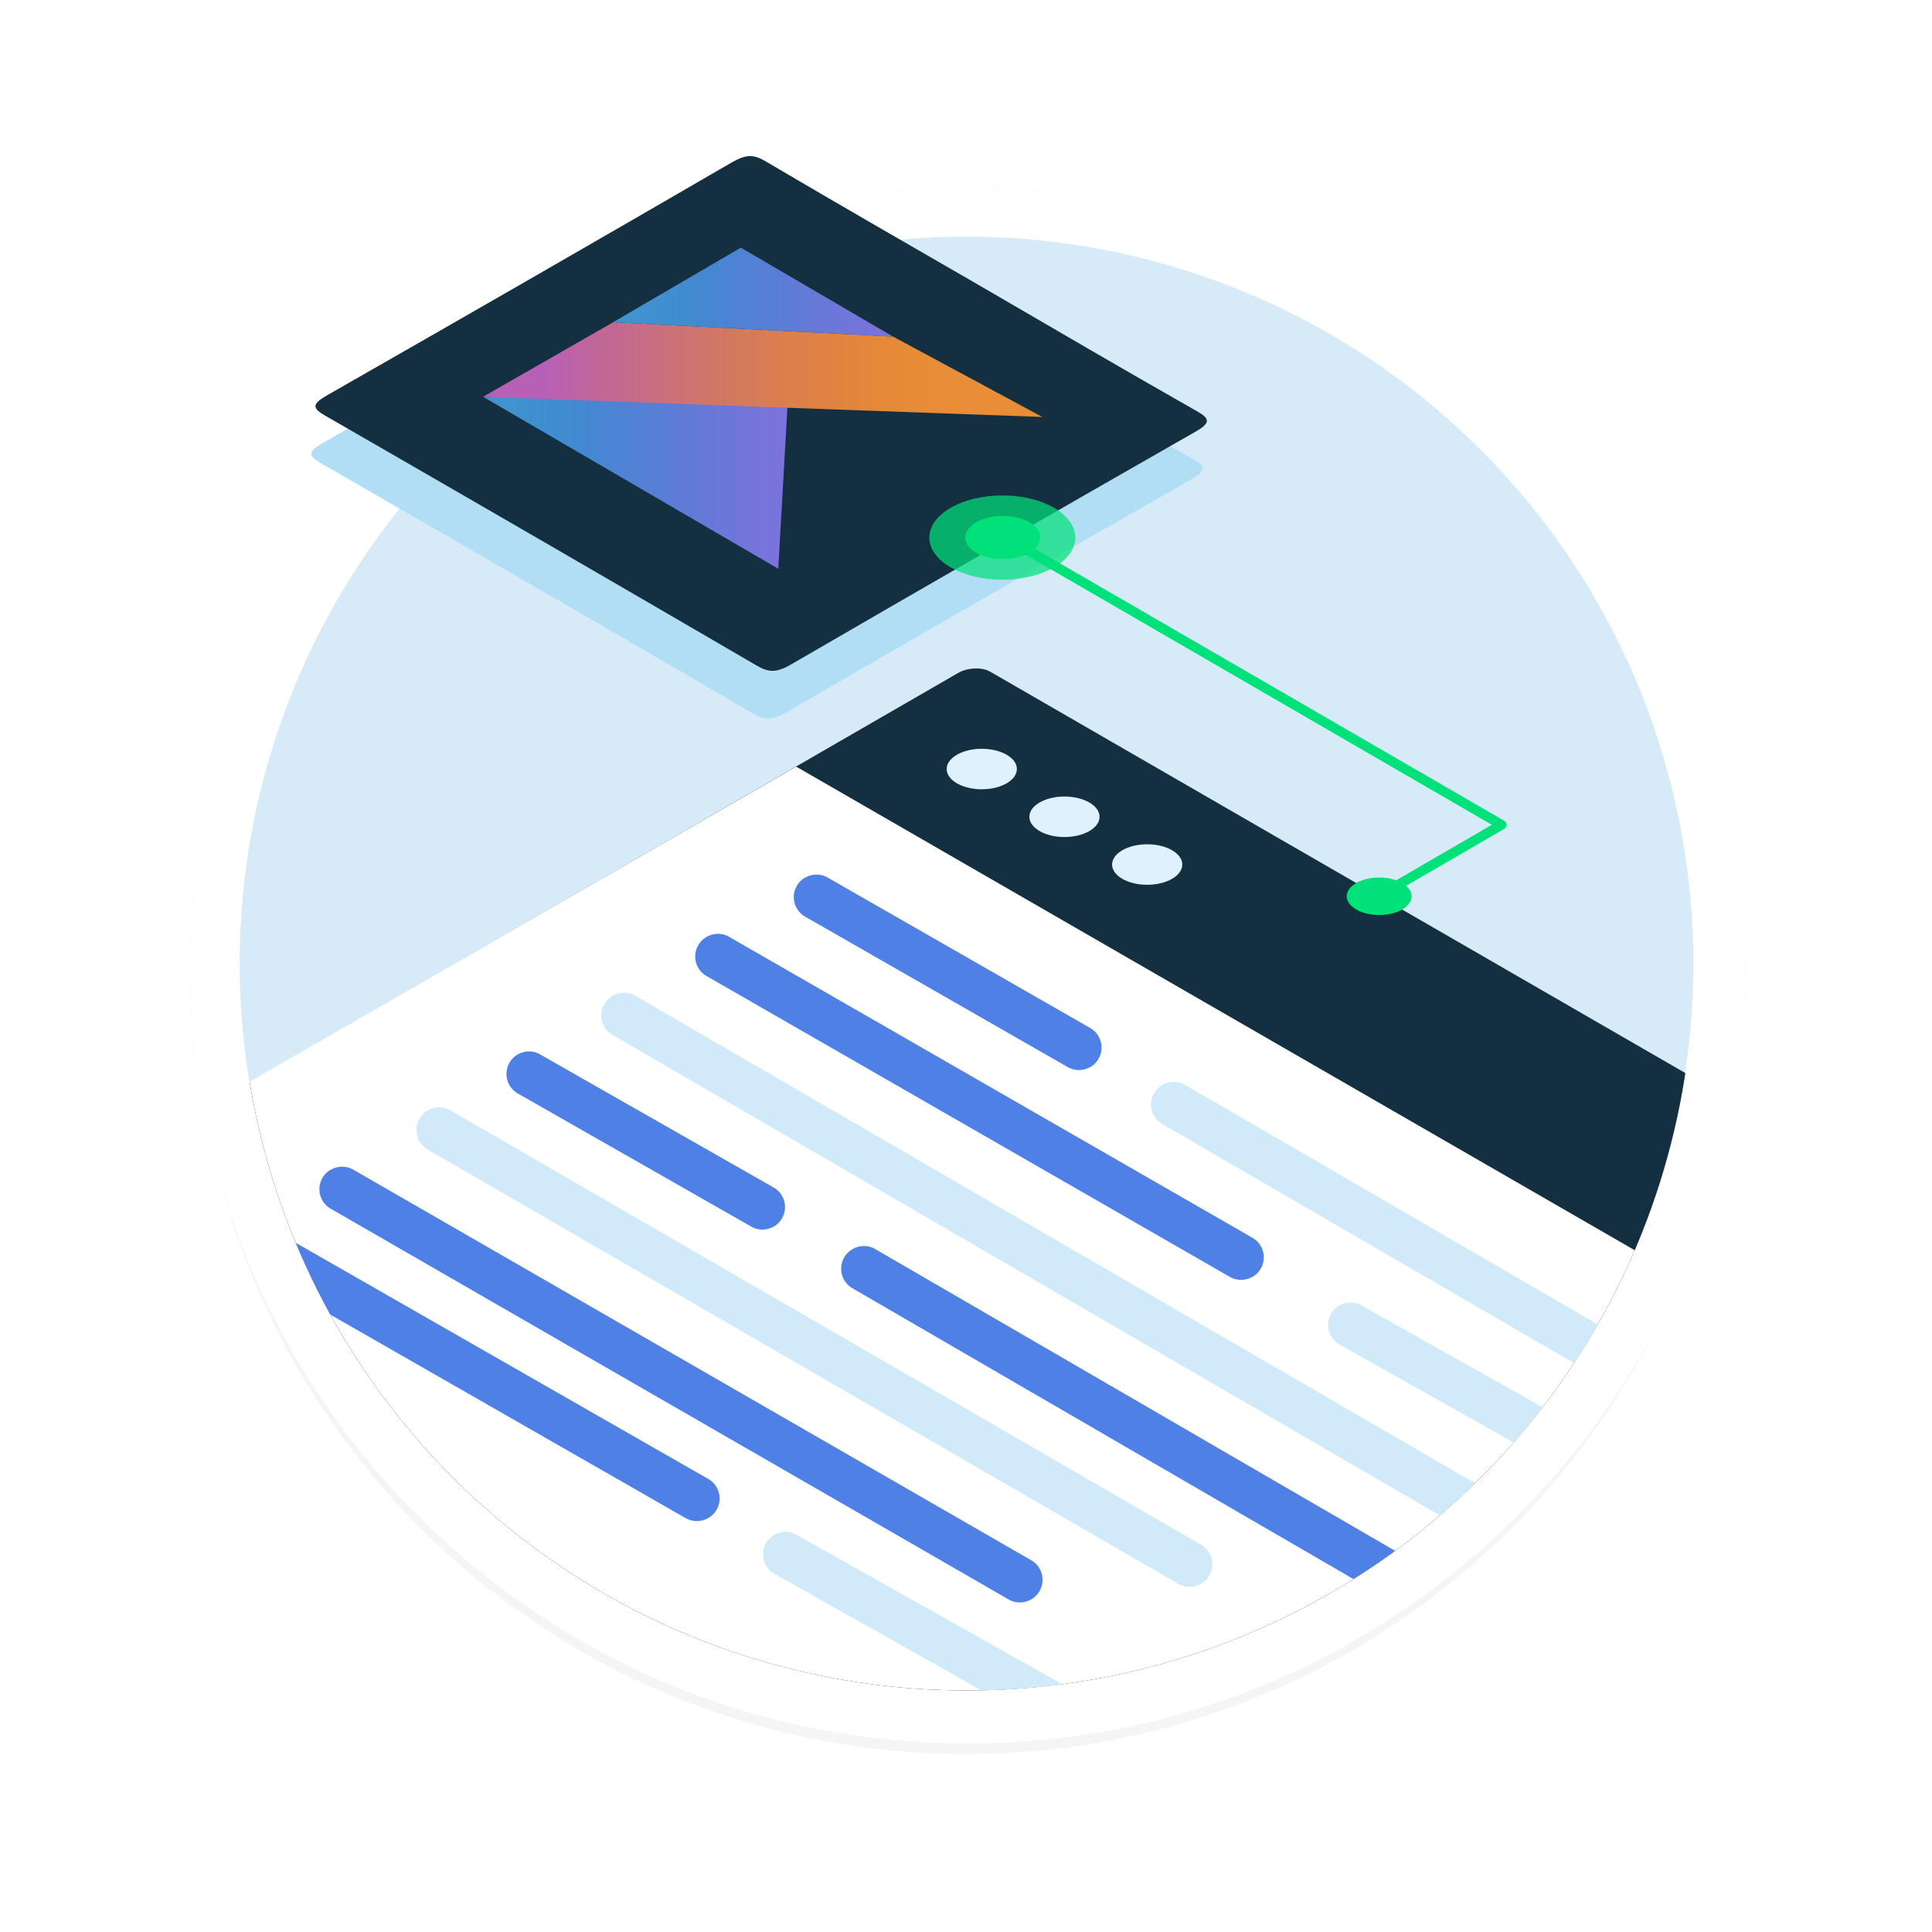 <svg xmlns="http://www.w3.org/2000/svg" xmlns:xlink="http://www.w3.org/1999/xlink" viewBox="0 0 600 600"><defs><style>.cls-1{fill:none;}.cls-2{isolation:isolate;}.cls-3{opacity:0.2;filter:url(#AI_Shadow_3);}.cls-4{fill:#cbcbcb;}.cls-5{fill:#d6eaf8;}.cls-6{fill:#fff;}.cls-7{clip-path:url(#clip-path);}.cls-8{fill:#bdc1c6;}.cls-9{fill:#143040;}.cls-10{fill:#d0eaf9;mix-blend-mode:multiply;}.cls-10,.cls-11{fill-rule:evenodd;}.cls-11{fill:#4f80e5;}.cls-12,.cls-18{fill:#00e17a;}.cls-13{fill:#dff1fd;}.cls-14{fill:#b2def5;}.cls-15{fill:url(#linear-gradient);}.cls-16{fill:url(#linear-gradient-2);}.cls-17{fill:url(#linear-gradient-3);}.cls-18{opacity:0.72;}</style><filter id="AI_Shadow_3" x="-15%" y="-15%" width="140%" height="130%" name="AI_Shadow_3"><feGaussianBlur result="blur" stdDeviation="10" in="SourceAlpha"/><feOffset result="offsetBlurredAlpha" dy="5" in="blur"/><feMerge><feMergeNode in="offsetBlurredAlpha"/><feMergeNode in="SourceGraphic"/></feMerge></filter><clipPath id="clip-path"><path class="cls-1" d="M300.54,73.58a225.71,225.71,0,1,1-88.12,17.79,225.08,225.08,0,0,1,88.12-17.79"/></clipPath><linearGradient id="linear-gradient" x1="150.01" y1="149.93" x2="244.65" y2="149.93" gradientUnits="userSpaceOnUse"><stop offset="0.1" stop-color="#3f93cf"/><stop offset="0.3" stop-color="#4289d2"/><stop offset="0.62" stop-color="#5c7cd6"/><stop offset="0.86" stop-color="#7375da"/><stop offset="1" stop-color="#7c72db"/></linearGradient><linearGradient id="linear-gradient-2" x1="150.01" y1="114.78" x2="323.71" y2="114.78" gradientUnits="userSpaceOnUse"><stop offset="0.11" stop-color="#b860b6"/><stop offset="0.21" stop-color="#c16797"/><stop offset="0.43" stop-color="#d27862"/><stop offset="0.6" stop-color="#df8243"/><stop offset="0.74" stop-color="#e68a37"/><stop offset="0.82" stop-color="#e98d36"/></linearGradient><linearGradient id="linear-gradient-3" x1="190.38" y1="90.72" x2="277.34" y2="90.72" xlink:href="#linear-gradient"/></defs><g class="cls-2"><g id="Layer_1" data-name="Layer 1"><g id="svg_shadow" data-name="svg shadow" class="cls-3"><circle class="cls-4" cx="299.99" cy="300" r="239.73"/></g><g id="base"><circle class="cls-5" cx="300.49" cy="300" r="241.5"/><path class="cls-6" d="M300.49,73.5a225.71,225.71,0,1,1-88.16,17.79A225.15,225.15,0,0,1,300.49,73.5m0-15C167.12,58.5,59,166.62,59,300s108.13,241.5,241.5,241.5S542,433.38,542,300,433.87,58.5,300.49,58.5Z"/></g><g class="cls-7"><path class="cls-8" d="M296.56,682.68-108.52,448.82c-2.54-1.47-2.23-4,.71-5.74L297.56,209c2.94-1.69,7.39-1.88,9.93-.41L712.57,442.49c2.54,1.47,2.22,4-.72,5.74l-405.36,234C303.55,684,299.1,684.15,296.56,682.68Z"/><path class="cls-9" d="M296.56,682.68-108.52,448.82c-2.54-1.47-2.23-4,.71-5.74L297.56,209c2.94-1.69,7.39-1.88,9.93-.41L712.57,442.49c2.54,1.47,2.22,4-.72,5.74l-405.36,234C303.55,684,299.1,684.15,296.56,682.68Z"/><polygon class="cls-6" points="663.07 477.89 247.26 238.08 -123.8 451.93 308.04 716.5 663.07 477.89"/><path class="cls-10" d="M508.77,469.74,416,417.56a7,7,0,0,1-.07-12.13h0a7,7,0,0,1,6.91,0l92.81,52.18a7,7,0,0,1,.07,12.13h0A7,7,0,0,1,508.77,469.74Z"/><path class="cls-10" d="M333.32,541,240.5,488.77a7,7,0,0,1-.07-12.13h0a7,7,0,0,1,6.91,0l92.82,52.18a7,7,0,0,1,.07,12.13h0A7,7,0,0,1,333.32,541Z"/><path class="cls-11" d="M382,396.58,219.38,303.09a7,7,0,0,1,0-12.09l.07-.05a7,7,0,0,1,7,0L389,384.43a7,7,0,0,1,0,12.1l-.08,0A7,7,0,0,1,382,396.58Z"/><path class="cls-11" d="M331.58,331.38,250,284.65a7,7,0,0,1,0-12.1l.07,0a7,7,0,0,1,7,0l81.55,46.73a7,7,0,0,1,0,12.1l-.07,0A7,7,0,0,1,331.58,331.38Z"/><path class="cls-10" d="M461.6,479,190.17,321.38a7,7,0,0,1,0-12.08l.12-.06a7,7,0,0,1,7,0L468.72,466.81a7,7,0,0,1,0,12.08l-.11.07A7,7,0,0,1,461.6,479Z"/><path class="cls-11" d="M536.14,557.62,264.7,400.06a7,7,0,0,1,0-12.09l.11-.06a7,7,0,0,1,7,0L543.26,545.48a7,7,0,0,1,0,12.09l-.11.06A7,7,0,0,1,536.14,557.62Z"/><path class="cls-10" d="M632.36,506.64,360.93,349.07a7,7,0,0,1,0-12.08l.12-.06a7,7,0,0,1,7,0L639.48,494.5a7,7,0,0,1,0,12.08l-.11.07A7,7,0,0,1,632.36,506.64Z"/><path class="cls-11" d="M233.31,380.93l-72.54-41.36a7,7,0,0,1,0-12.1l0,0a7,7,0,0,1,7,0l72.54,41.35a7,7,0,0,1,0,12.11l-.05,0A7,7,0,0,1,233.31,380.93Z"/><path class="cls-10" d="M365.94,491.88,132.81,357a7,7,0,0,1,0-12.09l.1-.06a7,7,0,0,1,7,0L373,479.74a7,7,0,0,1,0,12.09l-.11.05A7,7,0,0,1,365.94,491.88Z"/><path class="cls-11" d="M313.24,496.72,102.67,375.36a7,7,0,0,1,0-12.09l.09,0a7,7,0,0,1,7,0L320.3,484.58a7,7,0,0,1,0,12.09l-.08.05A7,7,0,0,1,313.24,496.72Z"/><path class="cls-11" d="M212.88,471.43l-137.95-79a7,7,0,0,1,0-12.1l.07,0a7,7,0,0,1,7,0l138,79a7,7,0,0,1,0,12.1l-.07,0A7,7,0,0,1,212.88,471.43Z"/></g><ellipse class="cls-12" cx="428.31" cy="278.34" rx="10.07" ry="5.82"/><ellipse class="cls-13" cx="304.9" cy="238.83" rx="10.9" ry="6.29"/><ellipse class="cls-13" cx="330.58" cy="253.66" rx="10.9" ry="6.29"/><ellipse class="cls-13" cx="356.27" cy="268.49" rx="10.9" ry="6.29"/><path class="cls-14" d="M303.48,103.83c22.33,12.93,44.57,25.92,67.08,38.75,3.83,2.18,4.19,3.55-.55,6.26q-63.06,36-125.67,72.32c-4.75,2.75-7.06,2.42-10.79.24q-66.8-38.91-134-77.61c-3.86-2.22-4.05-3.5.64-6.18q63.07-36,125.67-72.31c4.67-2.71,6.92-2.58,10.73-.34C258.71,78,281.14,90.89,303.48,103.83Z"/><path class="cls-9" d="M304.78,89C327.11,102,349.35,115,371.87,127.79c3.82,2.18,4.18,3.55-.55,6.25q-63.06,36-125.67,72.32c-4.76,2.76-7.07,2.42-10.8.25q-66.79-38.93-134-77.61c-3.87-2.23-4-3.51.63-6.18q63.09-36,125.68-72.32c4.67-2.71,6.92-2.58,10.73-.33C260,63.22,282.45,76.09,304.78,89Z"/><polygon class="cls-15" points="150.01 123.22 244.65 124.7 241.7 176.64 150.01 123.22"/><polygon class="cls-16" points="277.34 104.53 190.42 100.08 150.01 123.22 323.71 129.49 277.34 104.53"/><polygon class="cls-17" points="230.08 76.91 277.33 104.53 190.38 100.08 230.08 76.91"/><path class="cls-12" d="M428,279.86a1.5,1.5,0,0,1-.75-2.8l36.06-20.91L311.18,168a1.5,1.5,0,0,1,1.5-2.6l154.41,89.46a1.5,1.5,0,0,1,0,2.59l-38.3,22.22A1.6,1.6,0,0,1,428,279.86Z"/><ellipse class="cls-18" cx="311.28" cy="166.95" rx="22.67" ry="13.09"/><ellipse class="cls-12" cx="311.41" cy="166.92" rx="11.63" ry="6.71"/></g></g></svg>